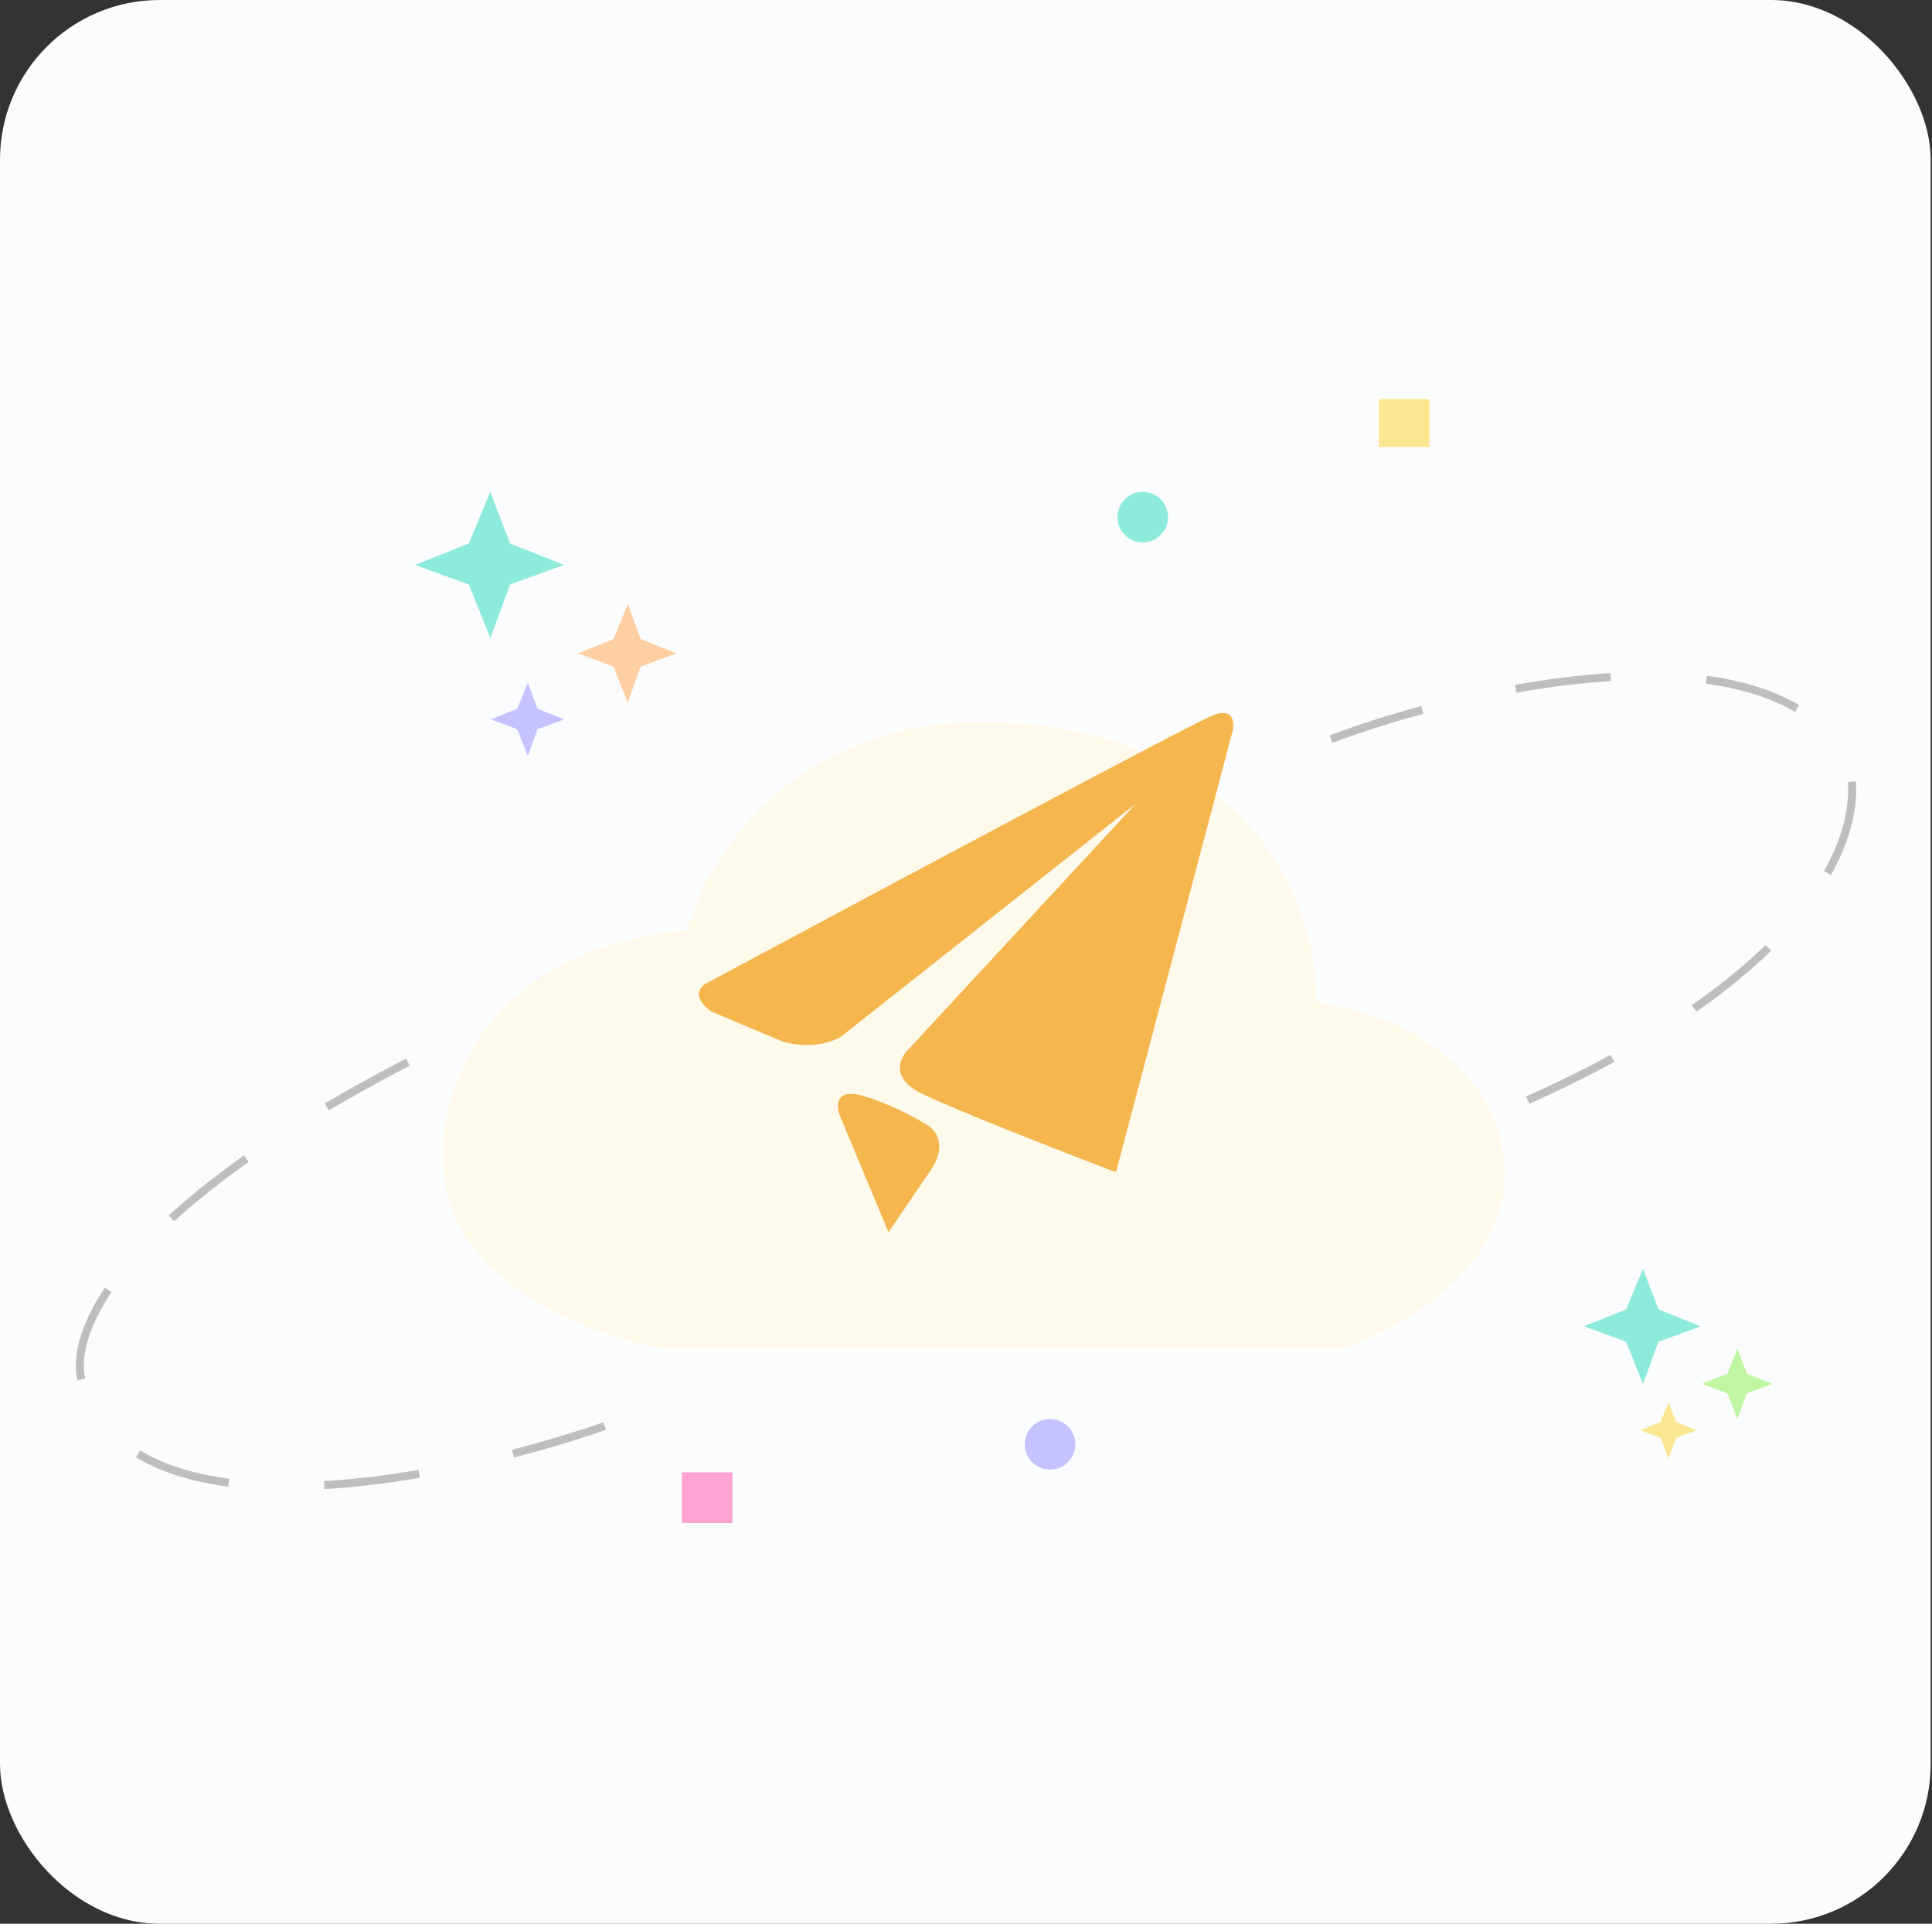 <svg width="242" height="241" viewBox="0 0 242 241" fill="none" xmlns="http://www.w3.org/2000/svg">
<rect x="0" y="0" width="242" height="241" fill="#333333" stroke="none"/>
<rect width="241.834" height="241" rx="20" fill="#FBFCFD"/>
<path d="M75.739 178.649C56.615 185.337 16.782 193.679 10.447 173.545C8.217 168.207 13.227 152.638 51.1 133.067" stroke="#BEBEBE" stroke-dasharray="12 12"/>
<path d="M166.727 92.589C183.622 86.254 220.157 77.736 231.139 94.349C234.248 101.506 230.646 120.22 191.365 137.819" stroke="#BEBEBE" stroke-dasharray="12 12"/>
<path d="M188.373 145.035C186.824 131.519 172.006 126.38 164.79 125.5C165.201 115.41 158.806 94.349 129.944 90.83C101.081 87.31 88.704 106.61 86.123 116.524C60.78 118.777 55.148 136.47 55.5 145.035C55.359 160.663 74.096 167.503 83.482 168.97H167.958C175.408 166.623 189.921 158.551 188.373 145.035Z" fill="#FEFAEB"/>
<path d="M105.13 139.58L111.29 154.363C112.17 153.072 114.458 149.717 116.57 146.619C118.682 143.522 117.215 141.574 116.218 140.988C114.927 140.166 111.501 138.277 108.122 137.292C104.743 136.306 104.72 138.406 105.13 139.58Z" fill="#F4B64D"/>
<path d="M154.408 91.534L139.801 146.795L139.624 146.795C133.171 144.331 119.28 138.91 115.337 136.939C111.395 134.968 112.756 132.364 113.929 131.308L142.264 100.685L105.306 129.9C102.49 131.448 99.205 130.897 97.914 130.428L89.115 126.732C86.44 124.761 87.766 123.447 88.763 123.036C108.768 112.301 149.41 90.583 151.944 89.598C154.478 88.612 154.643 90.478 154.408 91.534Z" fill="#F4B64D"/>
<circle cx="131.527" cy="180.937" r="3.168" fill="#C4C2FF"/>
<rect x="85.418" y="184.457" width="6.336" height="6.336" fill="#FFA3D1"/>
<circle cx="143.144" cy="64.783" r="3.168" fill="#8CEBDB"/>
<rect x="172.711" y="50" width="6.336" height="5.984" fill="#FBE692"/>
<path d="M216.368 172.082L217.64 168.97L218.806 172.082L221.987 173.369L218.806 174.55L217.64 177.769L216.368 174.55L213.188 173.369L216.368 172.082Z" fill="#C0F5A2"/>
<path d="M207.99 178.147L209.008 175.657L209.941 178.147L212.485 179.177L209.941 180.121L209.008 182.697L207.99 180.121L205.445 179.177L207.99 178.147Z" fill="#FBE692"/>
<path d="M203.686 164.042L205.798 158.938L207.734 164.042L213.013 166.154L207.734 168.09L205.798 173.37L203.686 168.09L198.406 166.154L203.686 164.042Z" fill="#8CEBDB"/>
<path d="M76.847 80.052L78.628 75.695L80.261 80.052L84.714 81.855L80.261 83.508L78.628 88.015L76.847 83.508L72.394 81.855L76.847 80.052Z" fill="#FFCEA3"/>
<path d="M64.792 88.787L66.115 85.551L67.328 88.787L70.636 90.126L67.328 91.354L66.115 94.702L64.792 91.354L61.484 90.126L64.792 88.787Z" fill="#C4C2FF"/>
<path d="M58.723 68.089L61.42 61.616L63.893 68.089L70.635 70.768L63.893 73.223L61.42 79.919L58.723 73.223L51.98 70.768L58.723 68.089Z" fill="#8CEBDB"/>
</svg>
